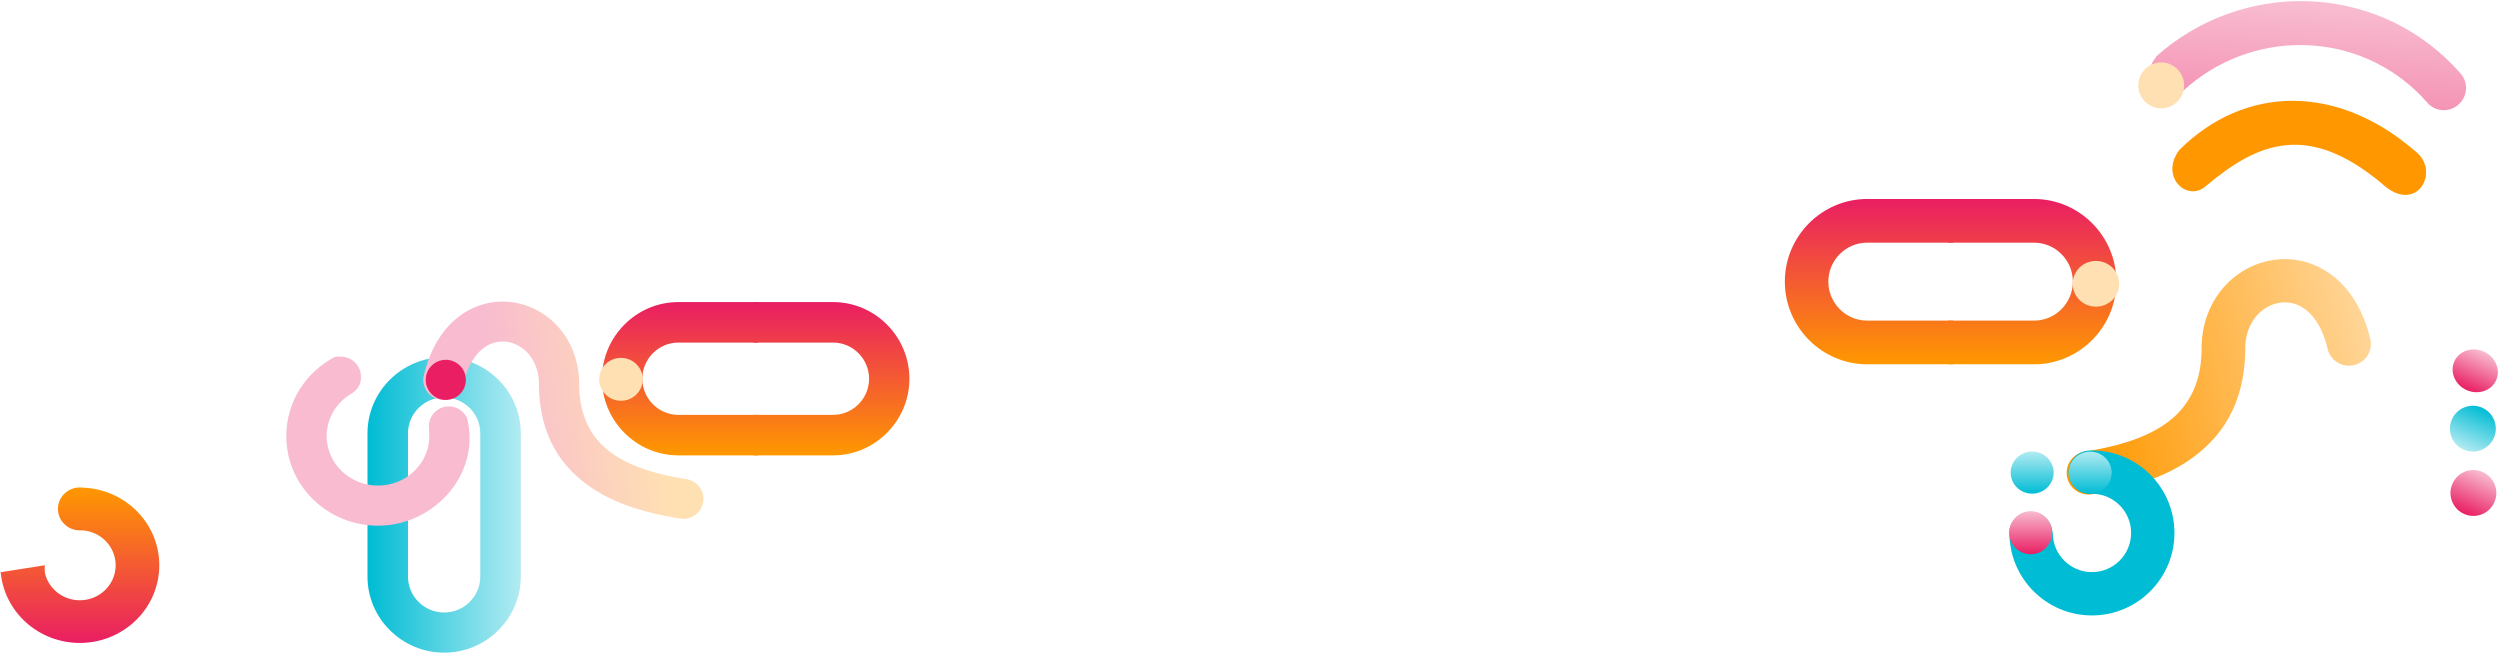 <?xml version="1.0" encoding="UTF-8"?>
<svg width="824px" height="216px" viewBox="0 0 824 216" version="1.1" xmlns="http://www.w3.org/2000/svg" xmlns:xlink="http://www.w3.org/1999/xlink">
    <!-- Generator: Sketch 64 (93537) - https://sketch.com -->
    <title>Bg</title>
    <desc>Created with Sketch.</desc>
    <defs>
        <linearGradient x1="-22.766%" y1="-64.84%" x2="93.83%" y2="50%" id="linearGradient-1">
            <stop stop-color="#E91E63" offset="0%"></stop>
            <stop stop-color="#F8BBD0" offset="100%"></stop>
        </linearGradient>
        <linearGradient x1="100.014%" y1="49.965%" x2="-0.028%" y2="49.965%" id="linearGradient-2">
            <stop stop-color="#E91E63" offset="0%"></stop>
            <stop stop-color="#F8BBD0" offset="100%"></stop>
        </linearGradient>
        <linearGradient x1="100.014%" y1="50.028%" x2="-0.028%" y2="50.028%" id="linearGradient-3">
            <stop stop-color="#00BCD4" offset="0%"></stop>
            <stop stop-color="#B2EBF2" offset="100%"></stop>
        </linearGradient>
        <linearGradient x1="100.035%" y1="49.993%" x2="-0.007%" y2="49.993%" id="linearGradient-4">
            <stop stop-color="#E91E63" offset="0%"></stop>
            <stop stop-color="#F8BBD0" offset="100%"></stop>
        </linearGradient>
        <linearGradient x1="-16.931%" y1="72.733%" x2="100%" y2="50%" id="linearGradient-5">
            <stop stop-color="#FFE0B2" offset="0%"></stop>
            <stop stop-color="#FF9800" offset="100%"></stop>
        </linearGradient>
        <linearGradient x1="95.027%" y1="99.993%" x2="95.027%" y2="-0.002%" id="linearGradient-6">
            <stop stop-color="#E91E63" offset="0%"></stop>
            <stop stop-color="#FF9800" offset="100%"></stop>
        </linearGradient>
        <linearGradient x1="99.979%" y1="49.986%" x2="0.007%" y2="49.986%" id="linearGradient-7">
            <stop stop-color="#00BCD4" offset="0%"></stop>
            <stop stop-color="#B2EBF2" offset="100%"></stop>
        </linearGradient>
        <linearGradient x1="99.972%" y1="50.035%" x2="8.02080131e-13%" y2="50.035%" id="linearGradient-8">
            <stop stop-color="#00BCD4" offset="0%"></stop>
            <stop stop-color="#B2EBF2" offset="100%"></stop>
        </linearGradient>
        <linearGradient x1="99.993%" y1="49.993%" x2="0.021%" y2="49.993%" id="linearGradient-9">
            <stop stop-color="#E91E63" offset="0%"></stop>
            <stop stop-color="#F8BBD0" offset="100%"></stop>
        </linearGradient>
        <linearGradient x1="50.003%" y1="0%" x2="50.003%" y2="99.994%" id="linearGradient-10">
            <stop stop-color="#E91E63" offset="0%"></stop>
            <stop stop-color="#FF9800" offset="100%"></stop>
        </linearGradient>
        <linearGradient x1="0.009%" y1="49.998%" x2="100.004%" y2="49.998%" id="linearGradient-11">
            <stop stop-color="#00BCD4" offset="0%"></stop>
            <stop stop-color="#B2EBF2" offset="100%"></stop>
        </linearGradient>
        <linearGradient x1="23.124%" y1="62.611%" x2="82.618%" y2="68.281%" id="linearGradient-12">
            <stop stop-color="#F8BBD0" offset="0%"></stop>
            <stop stop-color="#FFE0B2" offset="100%"></stop>
        </linearGradient>
        <linearGradient x1="95.027%" y1="99.993%" x2="95.027%" y2="-0.002%" id="linearGradient-13">
            <stop stop-color="#E91E63" offset="0%"></stop>
            <stop stop-color="#FF9800" offset="100%"></stop>
        </linearGradient>
    </defs>
    <g id="Page-1" stroke="none" stroke-width="1" fill="none" fill-rule="evenodd">
        <g id="Bg" transform="translate(413.5, 93) scale(-1, 1) translate(-413.5, -93) translate(0, -30)">
            <g id="Group-2" transform="translate(71, 71.321) rotate(224) translate(-71, -71.321) translate(19, 23.321)">
                <g id="Group" transform="translate(45.722, 40.011) rotate(55.322) translate(-45.722, -40.011) translate(26.722, -1.489)" fill="#FF9800">
                    <path d="M14.106,2.606 C40.359,24.35 44.961,54.534 27.285,79.35 C19.647,87.418 9.647,79.597 14.106,72.645 C25.574,53.379 29.495,36.1 5.583,15.368 C-6.822,5.887 6.23,-4.613 14.106,2.606 Z" id="Path"></path>
                </g>
                <g id="Group" transform="translate(28, 15)" fill="url(#linearGradient-1)">
                    <path d="M5.611,66.493 C6.531,66.471 7.446,66.428 8.354,66.364 L8.369,66.366 L8.369,66.364 C37.756,64.302 60.95,40.144 60.95,10.641 C60.95,9.833 60.928,9.031 60.894,8.231 L60.921,8.229 C60.907,8.109 60.895,7.988 60.887,7.867 C60.617,3.904 63.655,0.476 67.674,0.21 C71.617,-0.052 75.039,2.83 75.42,6.683 C75.494,7.993 75.534,9.313 75.534,10.641 C75.534,48.544 45.092,79.429 7.001,80.834 L7.018,80.667 C6.895,80.662 6.772,80.654 6.649,80.643 C2.639,80.274 -0.309,76.771 0.065,72.816 C0.361,69.675 2.665,67.195 5.611,66.493" id="Path"></path>
                </g>
                <g id="Group" transform="translate(30, 88) scale(-1, 1) rotate(90) translate(-30, -88) translate(22, 80)" fill="#FFE0B2">
                    <path d="M7.811,0.186 C11.983,0.186 15.367,3.569 15.367,7.743 C15.367,11.915 11.983,15.299 7.811,15.299 C3.637,15.299 0.254,11.915 0.254,7.743 C0.254,3.569 3.637,0.186 7.811,0.186" id="Path"></path>
                </g>
            </g>
            <g id="Group-8" transform="translate(0, 142.321)">
                <g id="Group" transform="translate(12, 50) rotate(66) translate(-12, -50) translate(4, 42)" fill="url(#linearGradient-2)">
                    <circle id="Oval" cx="8.056" cy="8.284" r="7.557"></circle>
                </g>
                <g id="Group" transform="translate(12, 29) rotate(-114) translate(-12, -29) translate(4, 21)" fill="url(#linearGradient-3)">
                    <circle id="Oval" cx="8.056" cy="7.957" r="7.557"></circle>
                </g>
                <g id="Group" transform="translate(11, 10) rotate(66) translate(-11, -10) translate(4, 2)" fill="url(#linearGradient-4)">
                    <ellipse id="Oval" cx="6.983" cy="7.812" rx="6.943" ry="7.557"></ellipse>
                </g>
            </g>
            <g id="Group-10" transform="translate(142, 164.321) scale(1, -1) translate(-142, -164.321) translate(45, 95.321)">
                <g id="Group" transform="translate(0, 40)" fill="url(#linearGradient-5)" fill-rule="nonzero">
                    <path d="M14.876,48.648 C16.861,56.667 20.65,61.157 24.799,62.855 C26.636,63.606 28.579,63.823 30.463,63.569 C32.365,63.311 34.239,62.549 35.909,61.351 C39.585,58.715 42.156,53.957 41.971,47.682 L41.971,47.375 C42.31,29.834 50.001,18.791 60.441,11.659 C70.043,5.1 81.742,2.196 91.847,0.536 C92.412,0.396 93.004,0.32 93.613,0.32 C97.601,0.32 100.835,3.519 100.835,7.462 C100.835,11.21 97.913,14.285 94.197,14.579 C85.714,15.97 76.025,18.317 68.623,23.375 C61.724,28.086 56.634,35.506 56.363,47.457 C56.646,58.828 51.583,67.729 44.372,72.9 C40.804,75.459 36.683,77.101 32.381,77.683 C28.059,78.268 23.581,77.762 19.326,76.021 C11.221,72.705 4.081,65.016 0.856,52.007 C0.656,51.352 0.548,50.658 0.548,49.94 C0.548,45.996 3.782,42.798 7.771,42.798 C11.314,42.798 14.261,45.321 14.876,48.648 Z" id="Path"></path>
                </g>
                <g id="Group" transform="translate(84, 83)" fill="url(#linearGradient-6)">
                    <path d="M0.448,27.492 C0.448,12.508 12.658,0.249 27.583,0.249 L55.933,0.249 L55.933,14.644 L27.583,14.644 C20.545,14.644 14.786,20.426 14.786,27.492 C14.786,34.559 20.545,40.34 27.583,40.34 L55.933,40.34 L55.933,54.736 L27.583,54.736 C12.658,54.736 0.448,42.477 0.448,27.492 Z" id="Path"></path>
                    <path d="M54.234,27.492 C54.234,12.508 66.444,0.249 81.369,0.249 L109.719,0.249 L109.719,14.644 L81.369,14.644 C74.331,14.644 68.572,20.426 68.572,27.492 C68.572,34.559 74.331,40.34 81.369,40.34 L109.719,40.34 L109.719,54.736 L81.369,54.736 C66.444,54.736 54.234,42.477 54.234,27.492 Z" id="Path" transform="translate(81.977, 27.493) scale(-1, 1) translate(-81.977, -27.493) "></path>
                </g>
                <g id="Group" transform="translate(91, 110) scale(-1, 1) translate(-91, -110) translate(83, 102)" fill="#FFE0B2">
                    <path d="M7.82,0.24 C3.591,0.24 0.162,3.617 0.162,7.781 C0.162,11.945 3.591,15.321 7.82,15.321 C12.049,15.321 15.477,11.945 15.477,7.781 C15.477,3.617 12.049,0.24 7.82,0.24" id="Path"></path>
                </g>
                <g id="Group" transform="translate(65, 0)" fill="#00BCD4">
                    <path d="M0.306,27.667 C0.306,12.654 12.486,0.475 27.499,0.475 C42.512,0.475 54.693,12.654 54.693,27.667 C54.693,27.96 54.686,28.251 54.677,28.541 C54.143,31.956 51.188,34.57 47.623,34.57 C43.844,34.57 40.752,31.634 40.499,27.919 L40.407,27.919 C40.409,27.836 40.41,27.752 40.41,27.667 C40.41,20.537 34.63,14.756 27.499,14.756 C20.368,14.756 14.588,20.537 14.588,27.667 C14.588,34.797 20.368,40.578 27.499,40.578 C27.767,40.578 28.033,40.569 28.297,40.553 C32.133,40.675 35.207,43.824 35.207,47.69 C35.207,51.633 32.009,54.831 28.066,54.831 C27.944,54.831 27.824,54.828 27.705,54.822 L27.705,54.858 C27.636,54.858 27.568,54.86 27.499,54.86 C12.486,54.86 0.306,42.68 0.306,27.667" id="Path"></path>
                </g>
                <g id="Group" transform="translate(93, 47.5) rotate(-90) translate(-93, -47.5) translate(86, 40)" fill="url(#linearGradient-7)">
                    <ellipse id="Oval" cx="6.992" cy="7.583" rx="6.943" ry="7.085"></ellipse>
                </g>
                <g id="Group" transform="translate(112, 47.5) rotate(-90) translate(-112, -47.5) translate(105, 40)" fill="url(#linearGradient-8)">
                    <ellipse id="Oval" cx="6.946" cy="7.704" rx="6.943" ry="7.085"></ellipse>
                </g>
                <g id="Group" transform="translate(112.5, 27.5) rotate(-90) translate(-112.5, -27.5) translate(105, 20)" fill="url(#linearGradient-9)">
                    <circle id="Oval" cx="7.259" cy="7.691" r="7.085"></circle>
                </g>
            </g>
            <g id="Group-4" transform="translate(677, 187.321) scale(-1, -1) translate(-677, -187.321) translate(527, 129.321)">
                <g id="Group" transform="translate(0, 3)" fill="url(#linearGradient-10)">
                    <path d="M26.965,37.537 C33.182,37.205 38.12,32.175 38.12,26.014 C38.12,19.639 32.834,14.472 26.312,14.472 C20.73,14.472 16.053,18.259 14.822,23.348 C14.678,24.457 14.681,25.34 14.819,26.014 L0.225,23.734 C1.405,10.663 12.633,0.411 26.312,0.411 C40.778,0.411 52.504,11.875 52.504,26.014 C52.504,39.828 41.31,51.088 27.305,51.598 C26.986,51.639 26.662,51.661 26.332,51.661 C22.334,51.661 19.093,48.493 19.093,44.585 C19.093,40.678 22.334,37.51 26.332,37.51 C26.546,37.51 26.756,37.52 26.965,37.537 Z" id="Path"></path>
                </g>
                <g id="Group" transform="translate(121, 0)" fill="url(#linearGradient-11)">
                    <path d="M25.39,0.204 C39.284,0.204 50.652,11.478 50.652,25.257 L50.652,72.516 C50.652,86.295 39.284,97.568 25.39,97.568 C11.495,97.568 0.127,86.295 0.127,72.516 L0.127,25.257 C0.127,11.478 11.495,0.204 25.39,0.204 Z M25.39,13.443 C31.942,13.443 37.303,18.759 37.303,25.257 L37.303,72.516 C37.303,79.013 31.942,84.33 25.39,84.33 C18.837,84.33 13.477,79.013 13.477,72.516 L13.477,25.257 C13.477,18.759 18.837,13.443 25.39,13.443 Z" id="Shape"></path>
                </g>
                <g id="Group" transform="translate(139, 44)" fill="url(#linearGradient-12)" fill-rule="nonzero">
                    <path d="M13.697,44.906 C15.525,52.308 19.015,56.452 22.835,58.02 C24.526,58.714 26.316,58.914 28.05,58.679 C29.802,58.441 31.527,57.738 33.065,56.632 C36.45,54.199 38.817,49.807 38.647,44.015 L38.647,43.731 C38.959,27.539 46.041,17.345 55.654,10.762 C64.495,4.707 75.267,2.027 84.572,0.495 C85.093,0.366 85.637,0.296 86.198,0.296 C89.87,0.296 92.848,3.248 92.848,6.888 C92.848,10.348 90.157,13.186 86.736,13.457 C78.925,14.742 70.004,16.908 63.188,21.577 C56.835,25.926 52.148,32.775 51.898,43.806 C52.159,54.303 47.497,62.519 40.858,67.292 C37.572,69.654 33.777,71.17 29.816,71.708 C25.836,72.247 21.714,71.78 17.796,70.173 C10.332,67.112 3.757,60.015 0.788,48.007 C0.604,47.402 0.505,46.761 0.505,46.098 C0.505,42.457 3.483,39.506 7.156,39.506 C10.418,39.506 13.132,41.835 13.697,44.906 Z" id="Path"></path>
                </g>
                <g id="Group" transform="translate(147, 90) scale(-1, 1) rotate(90) translate(-147, -90) translate(140, 83)" fill="#E91E63">
                    <path d="M7.114,0.322 C10.765,0.322 13.727,3.282 13.727,6.933 C13.727,10.585 10.765,13.546 7.114,13.546 C3.462,13.546 0.502,10.585 0.502,6.933 C0.502,3.282 3.462,0.322 7.114,0.322" id="Path"></path>
                </g>
                <g id="Group" transform="translate(94, 42)" fill="#F8BBD0">
                    <path d="M0.363,29.602 C0.363,13.08 14.113,0.053 30.586,0.053 C49.215,0.053 64.65,17.323 59.914,35.61 C58.856,37.829 56.581,39.364 53.946,39.364 C50.301,39.364 47.346,36.428 47.346,32.807 C47.346,31.726 47.503,30.695 47.503,29.602 C47.503,20.585 39.929,13.274 30.586,13.274 C21.243,13.274 13.669,20.585 13.669,29.602 C13.669,35.623 17.044,40.881 22.068,43.713 C25.288,45.982 24.958,48.522 24.958,49.199 C24.958,52.821 22.002,55.757 18.357,55.757 C17.737,55.757 17.473,55.88 16.384,55.682 C6.912,50.741 0.363,41.004 0.363,29.602" id="Path"></path>
                </g>
                <g id="Group" transform="translate(198, 65)" fill="url(#linearGradient-13)">
                    <path d="M0.415,25.493 C0.415,11.599 11.738,0.231 25.577,0.231 L51.865,0.231 L51.865,13.579 L25.577,13.579 C19.051,13.579 13.711,18.941 13.711,25.493 C13.711,32.045 19.051,37.406 25.577,37.406 L51.865,37.406 L51.865,50.755 L25.577,50.755 C11.738,50.755 0.415,39.388 0.415,25.493 Z" id="Path"></path>
                    <path d="M50.289,25.493 C50.289,11.599 61.612,0.231 75.451,0.231 L101.74,0.231 L101.74,13.579 L75.451,13.579 C68.925,13.579 63.585,18.941 63.585,25.493 C63.585,32.045 68.925,37.406 75.451,37.406 L101.74,37.406 L101.74,50.755 L75.451,50.755 C61.612,50.755 50.289,39.388 50.289,25.493 Z" id="Path" transform="translate(76.015, 25.493) scale(-1, 1) translate(-76.015, -25.493) "></path>
                </g>
                <g id="Group" transform="translate(204.5, 90.5) scale(-1, 1) translate(-204.5, -90.5) translate(197, 83)" fill="#FFE0B2">
                    <path d="M7.331,0.225 C3.366,0.225 0.152,3.391 0.152,7.295 C0.152,11.198 3.366,14.364 7.331,14.364 C11.296,14.364 14.51,11.198 14.51,7.295 C14.51,3.391 11.296,0.225 7.331,0.225" id="Path"></path>
                </g>
            </g>
        </g>
    </g>
</svg>